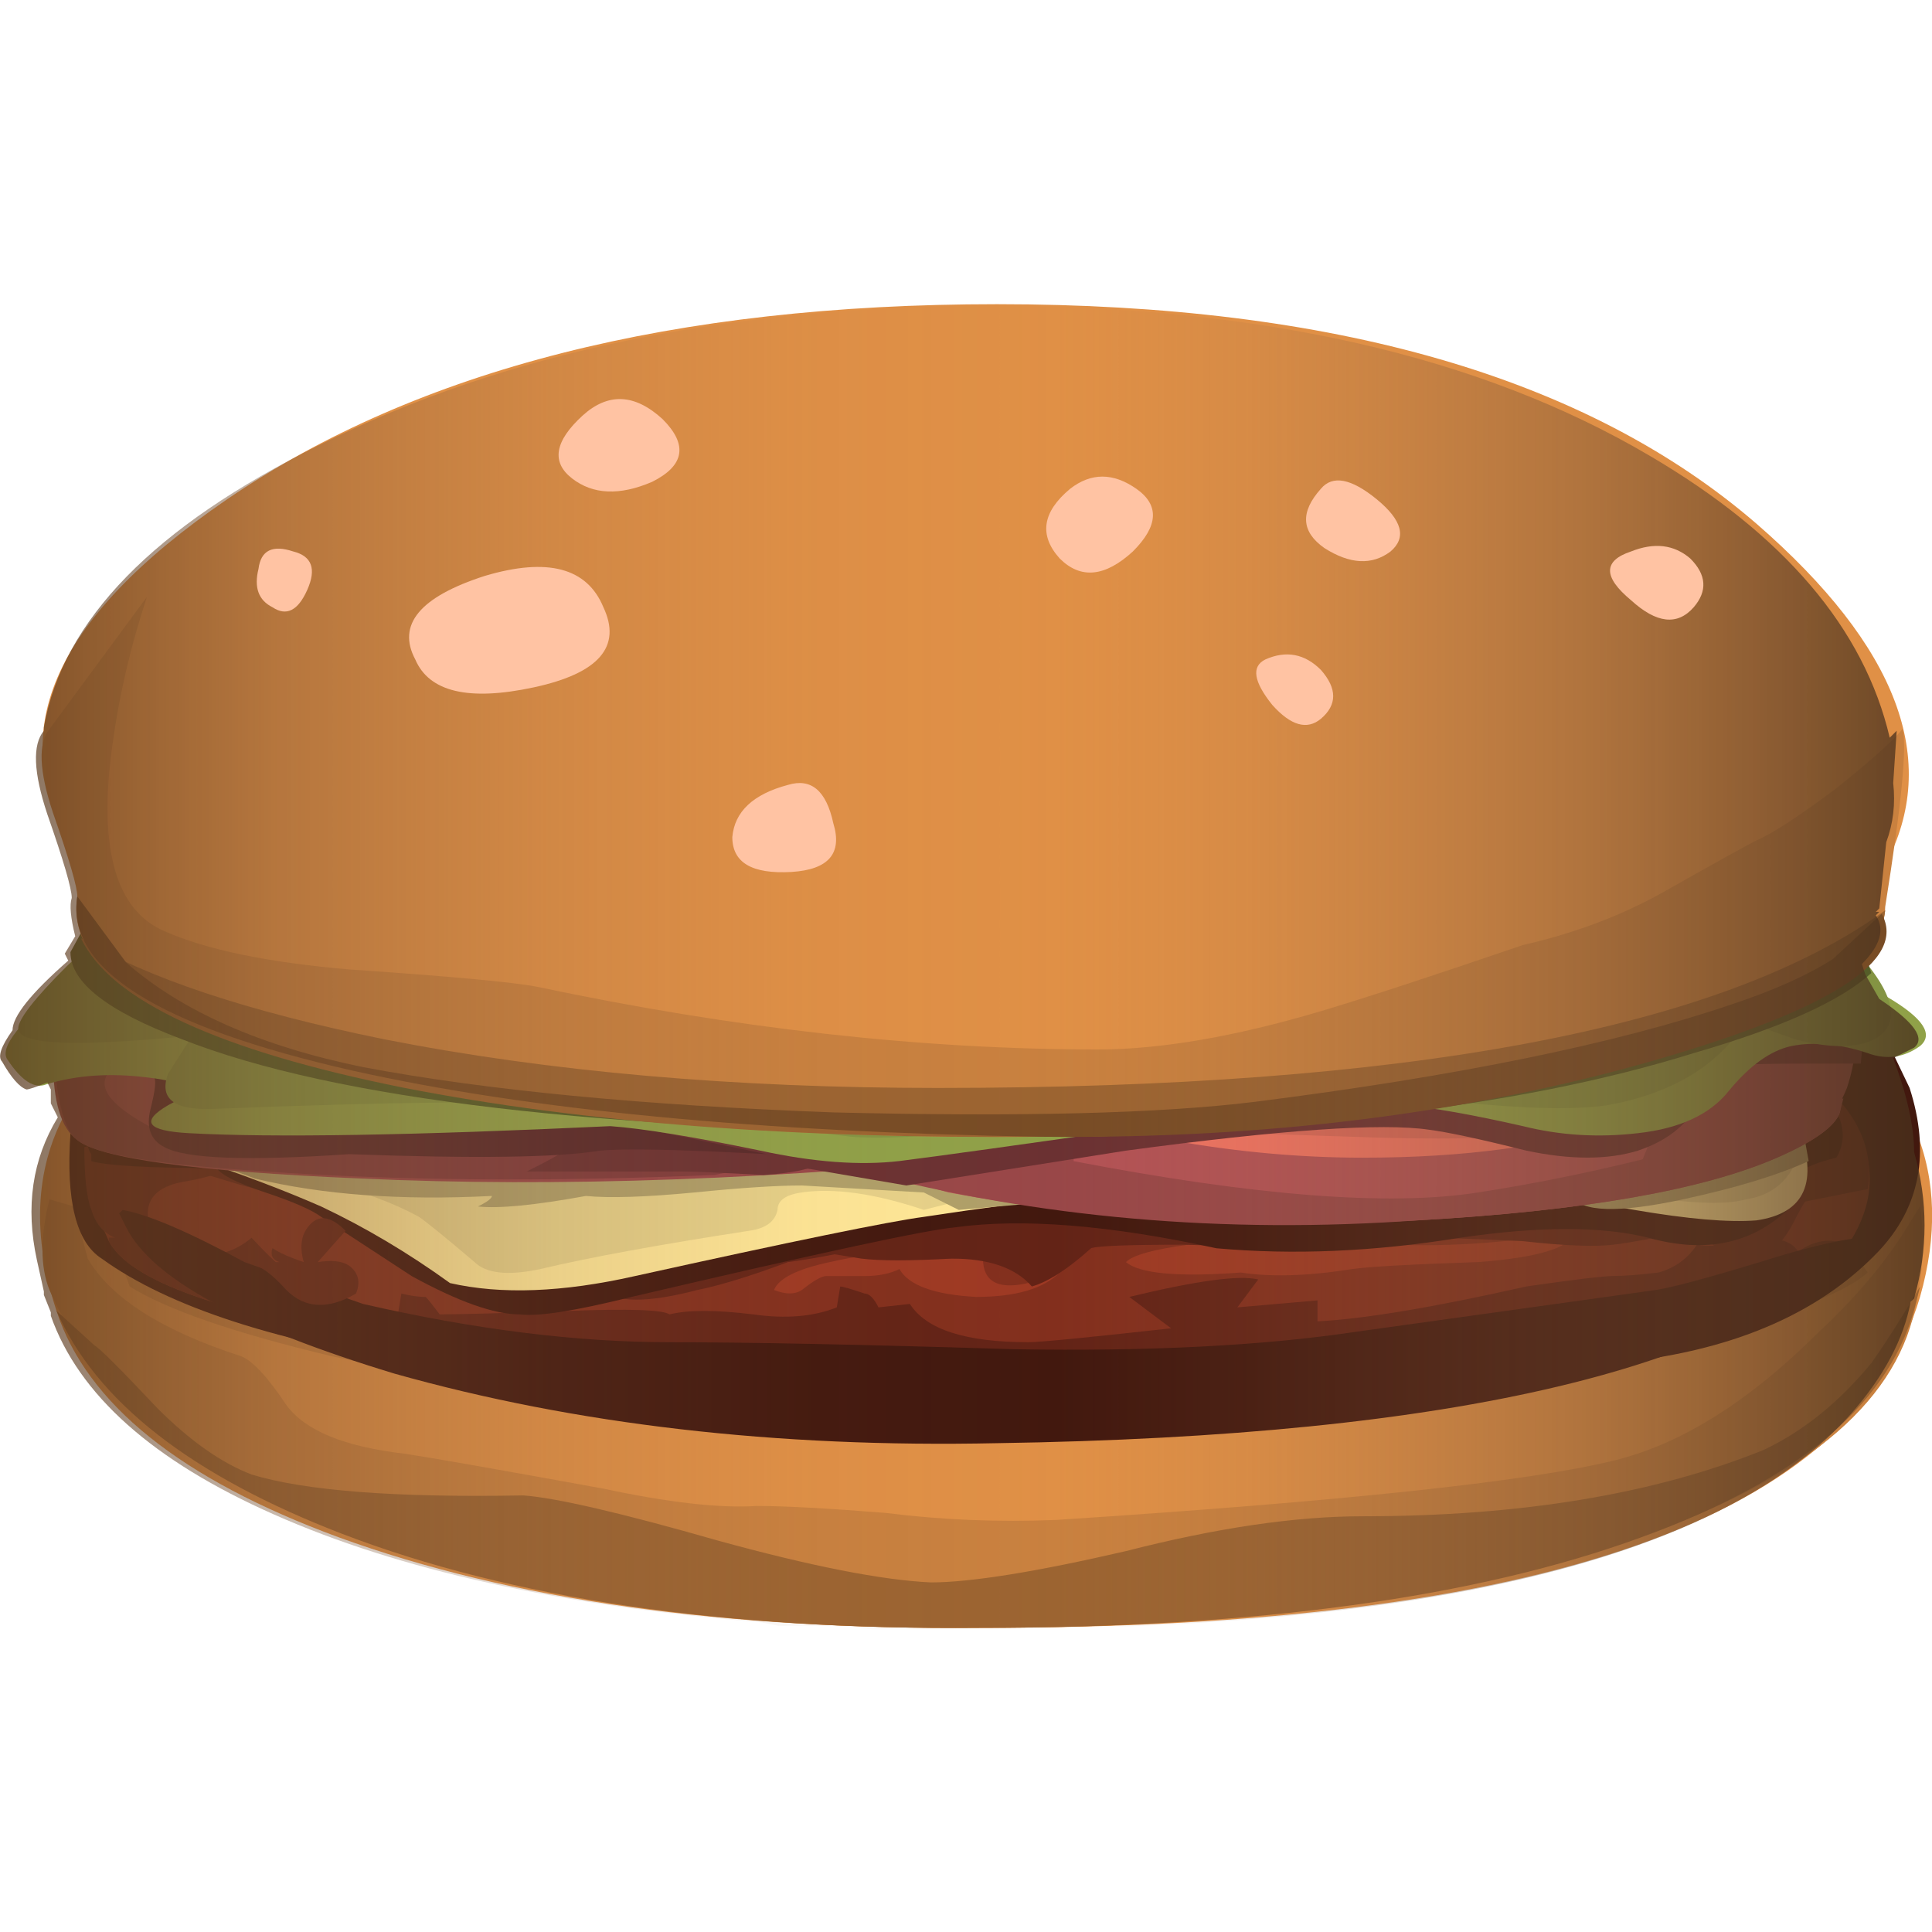 <?xml version="1.0" encoding="UTF-8" standalone="no"?>
<!-- Generator: Adobe Illustrator 15.1.0, SVG Export Plug-In . SVG Version: 6.00 Build 0)  -->

<svg
   xmlns:dc="http://purl.org/dc/elements/1.1/"
   xmlns:cc="http://creativecommons.org/ns#"
   xmlns:rdf="http://www.w3.org/1999/02/22-rdf-syntax-ns#"
   xmlns:svg="http://www.w3.org/2000/svg"
   xmlns="http://www.w3.org/2000/svg"
   xmlns:xlink="http://www.w3.org/1999/xlink"
   xmlns:sodipodi="http://sodipodi.sourceforge.net/DTD/sodipodi-0.dtd"
   xmlns:inkscape="http://www.inkscape.org/namespaces/inkscape"
   version="1.1"
   id="flash0.ai"
   x="0px"
   y="0px"
   width="256"
   height="256"
   viewBox="0 0 256 256"
   xml:space="preserve"
   sodipodi:docname="sandwich_burger_04.svg"
   inkscape:version="0.92.4 (5da689c313, 2019-01-14)"><title
   id="title951">Burger</title><defs
   id="defs142"><linearGradient
     inkscape:collect="always"
     xlink:href="#SVGID_1_"
     id="linearGradient1037"
     gradientUnits="userSpaceOnUse"
     x1="-2.513"
     y1="-9.5"
     x2="30.212"
     y2="-9.5" /></defs><sodipodi:namedview
   pagecolor="#ffffff"
   bordercolor="#666666"
   borderopacity="1"
   objecttolerance="10"
   gridtolerance="10"
   guidetolerance="10"
   inkscape:pageopacity="0"
   inkscape:pageshadow="2"
   inkscape:window-width="1920"
   inkscape:window-height="1025"
   id="namedview140"
   showgrid="false"
   inkscape:zoom="1.1955532"
   inkscape:cx="97.152458"
   inkscape:cy="-1.1623808"
   inkscape:window-x="-8"
   inkscape:window-y="-8"
   inkscape:window-maximized="1"
   inkscape:current-layer="flash0.ai"
   fit-margin-top="0"
   fit-margin-left="0"
   fit-margin-right="0"
   fit-margin-bottom="0" />
<symbol
   id="flash0.ai_Assets_x5F_0_x2F_Layer_1_x2F__x3C_Path_x3E__x5F_8"
   viewBox="0.021 -19 27.629 19"
   transform="translate(-9.271,226.557)">
	<g
   id="Layer_1_2_">
		<linearGradient
   id="SVGID_1_"
   gradientUnits="userSpaceOnUse"
   x1="-2.513"
   y1="-9.5"
   x2="30.212"
   y2="-9.5">
			<stop
   offset="0"
   style="stop-color:#40240A"
   id="stop2" />
			<stop
   offset="0.086"
   style="stop-color:#5A391D;stop-opacity:0.714"
   id="stop4" />
			<stop
   offset="0.2"
   style="stop-color:#775031;stop-opacity:0.404"
   id="stop6" />
			<stop
   offset="0.318"
   style="stop-color:#8B6140;stop-opacity:0.176"
   id="stop8" />
			<stop
   offset="0.431"
   style="stop-color:#986B49;stop-opacity:0.043"
   id="stop10" />
			<stop
   offset="0.541"
   style="stop-color:#9C6E4C;stop-opacity:0"
   id="stop12" />
			<stop
   offset="0.624"
   style="stop-color:#906545;stop-opacity:0.114"
   id="stop14" />
			<stop
   offset="0.772"
   style="stop-color:#6F4D32;stop-opacity:0.423"
   id="stop16" />
			<stop
   offset="0.973"
   style="stop-color:#3B2614;stop-opacity:0.918"
   id="stop18" />
			<stop
   offset="1"
   style="stop-color:#33200F"
   id="stop20" />
		</linearGradient>
		<path
   style="clip-rule:evenodd;fill:url(#linearGradient1037);fill-rule:evenodd"
   d="m 27.2,-6.85 c 0.033,-0.3 0,-0.583 -0.1,-0.85 L 27,-8.65 26.95,-8.7 H 27 l -0.05,-0.05 c 0.133,-0.2 0.066,-0.433 -0.2,-0.7 L 26.8,-9.6 27,-9.95 c 0.5,-0.333 0.667,-0.566 0.5,-0.7 l -0.3,-0.15 c 0.2,-0.534 0.3,-0.983 0.3,-1.35 0.2,-0.7 0.2,-1.4 0,-2.1 l -0.05,-0.05 c -0.1,-0.534 -0.383,-1.067 -0.85,-1.6 -1.833,-2.067 -6.017,-3.1 -12.55,-3.1 h -1.5 l -0.5,0.05 H 11.2 l -0.25,0.05 c -2.867,0.233 -5.2,0.75 -7,1.55 -1.733,0.767 -2.8,1.717 -3.2,2.85 v 0.05 l -0.1,0.25 v 0.05 l -0.1,0.45 c -0.167,0.767 -0.066,1.45 0.3,2.05 l -0.1,0.2 v 0.2 l -0.05,0.1 c -0.167,-0.067 -0.267,-0.1 -0.3,-0.1 -0.1,0.033 -0.217,0.167 -0.35,0.4 -0.066,0.067 -0.017,0.217 0.15,0.45 0,0.2 0.267,0.533 0.8,1 l -0.05,0.1 0.15,0.25 c -0.067,0.267 -0.083,0.45 -0.05,0.55 0,0.133 -0.117,0.533 -0.35,1.2 -0.2,0.6 -0.217,1 -0.05,1.2 v 0.05 c 0.267,1.533 1.583,2.883 3.95,4.05 2.667,1.333 5.883,2 9.65,2 3.867,0 7.017,-0.717 9.45,-2.15 1.933,-1.133 3.083,-2.483 3.45,-4.05 l 0.1,0.1 z"
   id="path23"
   inkscape:connector-curvature="0" />
	</g>
</symbol>
<g
   id="g135"
   transform="matrix(9.695,0,0,9.695,-89.874,-69.732)">
		<g
   id="g115">
			<g
   id="g105">
				<path
   inkscape:connector-curvature="0"
   id="path33"
   d="m 23.849,18.967 c 4.729,0 8.062,0.635 9.997,1.904 1.588,1.017 2.143,2.365 1.666,4.047 -0.889,3.016 -5.157,4.523 -12.806,4.523 -3.523,0.031 -6.459,-0.382 -8.808,-1.238 -2.158,-0.794 -3.444,-1.825 -3.856,-3.095 -1.333,-4.093 3.269,-6.141 13.807,-6.141 z"
   style="clip-rule:evenodd;fill:#e09046;fill-rule:evenodd" />
				<path
   inkscape:connector-curvature="0"
   id="path35"
   d="m 35.465,24.966 c -0.223,1.333 -1.444,2.396 -3.666,3.19 -2.316,0.856 -5.363,1.285 -9.141,1.285 -3.586,0.031 -6.522,-0.429 -8.808,-1.381 -2.031,-0.825 -3.332,-1.904 -3.904,-3.237 -0.127,-0.317 -0.127,-0.73 0,-1.238 l 0.333,0.096 0.19,0.714 c 0.317,0.539 1.016,0.984 2.095,1.333 0.159,0.063 0.365,0.285 0.619,0.666 0.254,0.35 0.793,0.572 1.619,0.667 0.413,0.063 1.317,0.223 2.714,0.477 0.889,0.19 1.587,0.27 2.095,0.237 0.381,0 0.968,0.032 1.761,0.095 0.762,0.096 1.54,0.128 2.333,0.096 3.903,-0.253 6.442,-0.523 7.616,-0.81 0.921,-0.222 1.857,-0.809 2.81,-1.761 0.476,-0.444 0.856,-0.889 1.143,-1.333 l 0.237,-0.381 c 0.064,0.412 0.049,0.84 -0.046,1.285 z"
   style="clip-rule:evenodd;fill:#c9813f;fill-rule:evenodd" />
				<path
   inkscape:connector-curvature="0"
   id="path37"
   d="m 35.465,24.966 c -0.318,1.365 -1.571,2.443 -3.762,3.237 -2.253,0.825 -5.268,1.238 -9.045,1.238 -3.491,0.031 -6.396,-0.397 -8.712,-1.285 -2.063,-0.795 -3.364,-1.81 -3.904,-3.048 l 0.524,0.477 c 0.063,0.031 0.349,0.317 0.857,0.856 0.444,0.444 0.873,0.746 1.285,0.904 0.73,0.223 1.968,0.318 3.714,0.286 0.444,0.032 1.333,0.237 2.666,0.619 1.27,0.349 2.237,0.539 2.904,0.57 0.54,0 1.428,-0.142 2.667,-0.428 1.237,-0.317 2.316,-0.476 3.236,-0.476 2.158,0 3.984,-0.303 5.476,-0.905 0.539,-0.253 1.031,-0.65 1.476,-1.189 0.222,-0.317 0.444,-0.667 0.666,-1.048 z"
   style="clip-rule:evenodd;fill:#9c6431;fill-rule:evenodd" />
				<path
   inkscape:connector-curvature="0"
   id="path39"
   d="m 11.042,24.775 -0.286,-0.81 23.708,0.143 0.333,0.477 c -0.285,0.254 -0.952,0.523 -1.999,0.81 -2.095,0.539 -5.015,0.872 -8.76,0.999 -4.158,0.127 -7.57,-0.095 -10.236,-0.666 -1.332,-0.318 -2.252,-0.635 -2.76,-0.953 z"
   style="clip-rule:evenodd;fill:#c9813f;fill-rule:evenodd" />
				<path
   inkscape:connector-curvature="0"
   id="path41"
   d="m 10.661,24.395 c -0.349,-0.222 -0.492,-0.793 -0.428,-1.714 l 0.19,-1.333 24.375,-0.477 0.571,1.19 c 0.286,0.889 0.143,1.635 -0.428,2.238 -0.698,0.729 -1.666,1.206 -2.905,1.428 -1.396,0.254 -4.315,0.429 -8.759,0.523 -6.57,0.097 -10.775,-0.522 -12.616,-1.855 z"
   style="clip-rule:evenodd;fill:#42180e;fill-rule:evenodd" />
				<g
   id="g61">
					<path
   inkscape:connector-curvature="0"
   id="path43"
   d="m 34.561,24.156 c -0.286,0.508 -1.523,0.937 -3.714,1.285 -2.285,0.382 -5.015,0.571 -8.188,0.571 -3.269,0 -5.999,-0.174 -8.188,-0.523 -2.19,-0.349 -3.428,-0.793 -3.713,-1.333 -0.286,-0.603 -0.302,-1.189 -0.047,-1.761 0.254,-0.636 0.762,-1.032 1.523,-1.19 3.555,-0.698 7.157,-1.048 10.807,-1.048 1.587,0 3.459,0.19 5.617,0.571 1.175,0.19 2.65,0.477 4.428,0.857 0.794,0.158 1.317,0.508 1.571,1.047 0.252,0.509 0.22,1.016 -0.096,1.524 z"
   style="clip-rule:evenodd;fill:#832f1d;fill-rule:evenodd" />
					<path
   inkscape:connector-curvature="0"
   id="path45"
   d="m 23.753,24.585 c -0.222,0.222 -0.603,0.333 -1.143,0.333 -0.571,-0.031 -0.92,-0.158 -1.047,-0.381 -0.127,0.063 -0.286,0.096 -0.476,0.096 -0.318,0 -0.492,0 -0.524,0 -0.063,0 -0.174,0.063 -0.333,0.19 -0.095,0.063 -0.222,0.063 -0.381,0 0.064,-0.159 0.317,-0.286 0.762,-0.381 0.412,-0.096 0.761,-0.127 1.047,-0.096 l -0.429,0.048 h 1.476 c 0.001,0.413 0.35,0.477 1.048,0.191 z"
   style="clip-rule:evenodd;fill:#9e3923;fill-rule:evenodd" />
					<path
   inkscape:connector-curvature="0"
   id="path47"
   d="m 29.467,24.442 c -0.921,0.031 -1.492,0.063 -1.715,0.095 -0.603,0.096 -1.11,0.111 -1.523,0.048 -0.856,0.063 -1.381,0.016 -1.57,-0.143 0.095,-0.096 0.381,-0.175 0.856,-0.238 0.381,-0.031 0.698,-0.031 0.952,0 0.408,-0.063 1.012,-0.063 1.809,0 0.857,0.031 1.699,-0.031 2.523,-0.19 -0.031,0.221 -0.476,0.365 -1.332,0.428 z"
   style="clip-rule:evenodd;fill:#9e3923;fill-rule:evenodd" />
					<path
   inkscape:connector-curvature="0"
   id="path49"
   d="m 17.85,24.537 c 1.733,-0.499 3.114,-0.722 4.142,-0.666 -0.381,0.254 -1.031,0.444 -1.952,0.571 -0.508,0.19 -0.921,0.317 -1.238,0.381 -0.603,0.158 -1.016,0.175 -1.238,0.048 0.032,-0.127 0.127,-0.238 0.286,-0.334 z"
   style="clip-rule:evenodd;fill:#632316;fill-rule:evenodd" />
					<path
   inkscape:connector-curvature="0"
   id="path51"
   d="m 31.751,23.823 h -0.333 c 0.317,-0.19 0.777,-0.349 1.381,-0.476 0.666,-0.127 1.19,-0.175 1.57,-0.144 -0.19,0.063 -0.38,0.286 -0.57,0.667 -0.159,0.317 -0.35,0.491 -0.572,0.523 -0.158,0.032 -0.301,0.016 -0.428,-0.048 -0.096,-0.127 -0.175,-0.206 -0.238,-0.238 -0.35,-0.157 -0.62,-0.253 -0.81,-0.284 z"
   style="clip-rule:evenodd;fill:#632316;fill-rule:evenodd" />
					<path
   inkscape:connector-curvature="0"
   id="path53"
   d="m 10.423,22.871 c 0.635,-0.19 1.048,-0.302 1.238,-0.333 0.603,-0.096 0.92,0.031 0.952,0.381 0,0.19 -0.286,0.333 -0.857,0.429 -0.476,0.095 -0.587,0.381 -0.333,0.856 l 0.095,0.238 c -0.095,-0.032 -0.159,-0.048 -0.19,-0.048 -0.095,-0.032 -0.127,-0.111 -0.095,-0.238 -0.381,0.032 -0.619,-0.11 -0.714,-0.428 -0.064,-0.159 -0.096,-0.445 -0.096,-0.857 z"
   style="clip-rule:evenodd;fill:#632316;fill-rule:evenodd" />
					<path
   inkscape:connector-curvature="0"
   id="path55"
   d="m 33.846,24.3 c 0.223,-0.159 0.444,-0.191 0.667,-0.096 -0.381,0.508 -1.635,0.937 -3.761,1.285 -2.254,0.35 -4.952,0.523 -8.094,0.523 -3.269,0 -5.999,-0.174 -8.188,-0.523 -2.19,-0.349 -3.428,-0.793 -3.713,-1.333 v -0.048 h 0.095 l -0.143,-0.095 -0.095,-0.19 v -0.095 c 0.285,-0.032 0.539,0.016 0.761,0.143 -0.031,0.285 0.143,0.444 0.524,0.476 0.317,0.032 0.587,-0.047 0.809,-0.238 0.73,0.794 1.396,1.144 2,1.048 l 0.048,-0.285 c 0.127,0.031 0.238,0.047 0.333,0.047 0.032,0.032 0.095,0.111 0.191,0.238 0.253,0 0.841,-0.016 1.761,-0.048 0.825,-0.031 1.286,-0.016 1.38,0.048 0.254,-0.063 0.635,-0.063 1.143,0 0.445,0.063 0.826,0.031 1.143,-0.096 l 0.047,-0.285 c 0.032,0 0.143,0.031 0.333,0.096 0.063,0 0.127,0.063 0.19,0.189 l 0.429,-0.047 c 0.222,0.349 0.762,0.523 1.619,0.523 0.158,0 0.809,-0.063 1.951,-0.19 l -0.571,-0.429 c 0.921,-0.222 1.508,-0.302 1.762,-0.238 l -0.285,0.381 1.095,-0.095 v 0.286 c 0.635,-0.032 1.587,-0.191 2.855,-0.477 0.667,-0.096 1.064,-0.143 1.19,-0.143 0.159,0 0.365,-0.017 0.619,-0.048 0.223,-0.063 0.397,-0.19 0.523,-0.381 0.128,0.031 0.382,0.016 0.762,-0.048 0.319,-0.062 0.525,-0.014 0.62,0.145 z"
   style="clip-rule:evenodd;fill:#632316;fill-rule:evenodd" />
					<path
   inkscape:connector-curvature="0"
   id="path57"
   d="m 33.084,21.586 c 0.603,0.127 1.063,0.364 1.381,0.714 0.286,0.35 0.396,0.729 0.333,1.143 l -1.19,0.238 c -1.015,0.285 -1.776,0.46 -2.285,0.523 -0.254,0.031 -0.666,0.016 -1.237,-0.048 -0.667,-0.031 -1.127,-0.048 -1.381,-0.048 -1.396,0.096 -2.476,0.127 -3.237,0.096 -0.762,0 -1.189,0.016 -1.285,0.048 -0.317,0.285 -0.587,0.46 -0.81,0.523 -0.222,-0.254 -0.587,-0.381 -1.095,-0.381 -0.571,0.032 -0.984,0.032 -1.238,0 -1.365,-0.222 -2.079,-0.333 -2.143,-0.333 -1.111,0.063 -2.031,0.079 -2.761,0.047 -1.364,-0.031 -2.094,-0.254 -2.189,-0.666 -0.413,0.127 -0.921,0.095 -1.523,-0.095 -0.826,-0.254 -1.349,-0.381 -1.571,-0.381 -0.063,-0.159 -0.063,-0.286 0,-0.382 L 10.756,22.3 c 0.254,-0.571 0.746,-0.937 1.476,-1.095 3.555,-0.698 7.157,-1.048 10.807,-1.048 1.587,0 3.459,0.19 5.617,0.571 1.175,0.191 2.651,0.477 4.428,0.858 z"
   style="clip-rule:evenodd;fill:#632316;fill-rule:evenodd" />
					<path
   inkscape:connector-curvature="0"
   id="path59"
   d="m 34.228,22.015 c 0.031,0.127 0.095,0.285 0.189,0.476 0.064,0.19 0.048,0.365 -0.048,0.523 -0.254,0.063 -0.412,0.127 -0.476,0.19 l -0.143,0.477 c -0.509,0.508 -1.158,0.65 -1.952,0.428 -0.635,-0.158 -1.492,-0.158 -2.57,0 -1.175,0.191 -2.285,0.238 -3.333,0.144 -1.46,-0.317 -2.65,-0.413 -3.57,-0.286 -0.381,0.032 -1.857,0.35 -4.428,0.952 -0.762,0.19 -1.27,0.27 -1.523,0.238 -0.349,0 -0.841,-0.175 -1.476,-0.523 l -1.238,-0.81 c -0.127,-0.095 -0.381,-0.206 -0.762,-0.333 -0.38,-0.127 -0.603,-0.238 -0.667,-0.334 -0.92,0 -1.491,-0.031 -1.713,-0.095 v -0.095 c -0.054,-0.069 -0.07,-0.181 -0.048,-0.334 0.063,-0.285 0.079,-0.46 0.048,-0.523 1.174,0.413 2.158,0.619 2.952,0.619 0.571,0.031 1.539,0.047 2.904,0.047 1.238,-0.031 2.19,-0.016 2.856,0.048 5.935,0.507 10.935,0.238 14.998,-0.809 z"
   style="clip-rule:evenodd;fill:#42180e;fill-rule:evenodd" />
				</g>
				<path
   inkscape:connector-curvature="0"
   id="path63"
   d="m 31.608,23.729 c -1.27,-0.223 -1.952,-0.334 -2.047,-0.334 -2,-0.19 -4.555,-0.047 -7.665,0.429 -0.476,0.063 -1.793,0.333 -3.952,0.81 -0.984,0.222 -1.825,0.254 -2.523,0.095 -0.571,-0.412 -1.159,-0.762 -1.762,-1.047 -0.508,-0.223 -1.095,-0.444 -1.761,-0.667 L 10.993,22.73 c 4.919,0.19 8.935,0.174 12.045,-0.048 3.143,-0.19 6.744,-0.223 10.807,-0.096 0.286,0.763 0.095,1.19 -0.57,1.286 -0.381,0.03 -0.936,-0.018 -1.667,-0.143 z"
   style="clip-rule:evenodd;fill:#ffe797;fill-rule:evenodd" />
				<path
   inkscape:connector-curvature="0"
   id="path65"
   d="m 12.994,23.252 c 0.92,-0.031 1.873,-0.063 2.856,-0.096 2,-0.095 3.221,-0.189 3.666,-0.285 0.698,-0.096 1.936,0.079 3.713,0.523 l -1.333,0.334 c -0.667,-0.223 -1.222,-0.302 -1.666,-0.238 -0.222,0.031 -0.333,0.111 -0.333,0.238 -0.032,0.158 -0.159,0.253 -0.381,0.285 -1.238,0.19 -2.19,0.365 -2.856,0.523 -0.444,0.096 -0.746,0.063 -0.905,-0.095 -0.412,-0.35 -0.667,-0.556 -0.761,-0.619 -0.349,-0.19 -0.778,-0.349 -1.286,-0.476 z"
   style="clip-rule:evenodd;fill:#e7d289;fill-rule:evenodd" />
				<path
   inkscape:connector-curvature="0"
   id="path67"
   d="m 31.322,23.49 2.571,-0.667 c -0.095,0.444 -0.349,0.698 -0.762,0.762 -0.223,0.063 -0.587,0.063 -1.096,0 z"
   style="clip-rule:evenodd;fill:#e7d289;fill-rule:evenodd" />
				<path
   inkscape:connector-curvature="0"
   id="path69"
   d="m 18.231,22.823 3.285,-0.048 c 0.254,0.096 0.714,0.318 1.381,0.667 l 0.476,0.095 c 0.35,-0.031 0.381,0 0.096,0.096 l -1.095,0.096 -0.477,-0.238 -1.666,-0.096 c -0.349,0 -0.841,0.032 -1.476,0.096 -0.667,0.063 -1.159,0.079 -1.476,0.047 -0.698,0.127 -1.19,0.175 -1.476,0.144 0.127,-0.063 0.19,-0.111 0.19,-0.144 -1.238,0.064 -2.317,-0.016 -3.237,-0.237 l -0.381,-0.144 c 0.254,-0.095 0.762,-0.079 1.523,0.048 0.095,0 1.285,-0.095 3.57,-0.285 z"
   style="clip-rule:evenodd;fill:#b0a069;fill-rule:evenodd" />
				<path
   inkscape:connector-curvature="0"
   id="path71"
   d="M 30.752,23.537 30.561,23.49 c -0.254,0.031 -0.27,0 -0.047,-0.096 l 0.333,-0.19 c 1.523,-0.476 2.539,-0.698 3.047,-0.666 l 0.096,0.523 c -0.413,0.19 -0.984,0.365 -1.715,0.523 -0.888,0.191 -1.396,0.176 -1.523,-0.047 z"
   style="clip-rule:evenodd;fill:#b0a069;fill-rule:evenodd" />
				<path
   inkscape:connector-curvature="0"
   id="path73"
   d="m 10.042,20.824 c 5.046,0.635 8.998,0.777 11.854,0.428 2.824,-0.316 6.808,-0.809 11.949,-1.476 l 0.333,1 c -2.348,0.952 -5.982,1.682 -10.901,2.19 -3.333,0.349 -6.364,0.46 -9.093,0.333 C 11.931,23.203 10.645,23.028 10.328,22.775 10.106,22.617 9.995,22.252 9.995,21.68 Z"
   style="clip-rule:evenodd;fill:#994748;fill-rule:evenodd" />
				<g
   id="g81">
					<path
   inkscape:connector-curvature="0"
   id="path75"
   d="M 10.328,22.775 C 10.106,22.617 9.995,22.03 9.995,21.014 l 1.095,0.618 c -0.698,0.286 -0.46,0.683 0.714,1.19 0.444,0.19 1.349,0.206 2.714,0.048 0.635,-0.096 1.92,-0.127 3.856,-0.096 2.158,0.032 3.285,0.175 3.38,0.429 -1.428,-0.063 -2.333,-0.048 -2.713,0.048 -2.285,0.096 -4.333,0.079 -6.142,-0.048 -1.492,-0.094 -2.349,-0.236 -2.571,-0.428 z"
   style="clip-rule:evenodd;fill:#803b3c;fill-rule:evenodd" />
					<path
   inkscape:connector-curvature="0"
   id="path77"
   d="m 17.85,22.3 c 1.523,0.096 2.443,0.333 2.761,0.714 -0.127,0.127 -0.429,0.207 -0.905,0.238 -0.571,-0.031 -0.937,-0.048 -1.095,-0.048 h -2.142 c 0.254,-0.127 0.429,-0.222 0.523,-0.285 -0.159,-0.127 -0.508,-0.175 -1.047,-0.144 -0.603,0.064 -1,0.096 -1.19,0.096 -0.906,0 -1.779,-0.056 -2.618,-0.167 0.833,0.046 1.896,-0.025 3.189,-0.214 1.08,-0.127 1.921,-0.19 2.524,-0.19 z"
   style="clip-rule:evenodd;fill:#6b3132;fill-rule:evenodd" />
					<path
   inkscape:connector-curvature="0"
   id="path79"
   d="m 9.899,21.49 1.095,-0.333 8.76,1.81 c -1.174,-0.064 -1.937,-0.08 -2.286,-0.048 -0.571,0.095 -1.714,0.11 -3.427,0.048 -1.396,0.095 -2.238,0.063 -2.523,-0.096 -0.19,-0.096 -0.254,-0.27 -0.19,-0.523 0.064,-0.253 0.079,-0.397 0.047,-0.429 -0.063,-0.063 -0.333,-0.095 -0.809,-0.095 H 9.899 Z"
   style="clip-rule:evenodd;fill:#59292a;fill-rule:evenodd" />
				</g>
				<path
   inkscape:connector-curvature="0"
   id="path83"
   d="m 19.563,22.015 0.477,-0.144 14.663,-1.333 -0.286,1.857 c -0.063,0.189 -0.349,0.396 -0.856,0.618 -1.016,0.444 -2.65,0.73 -4.904,0.857 -2.253,0.127 -4.396,0 -6.427,-0.381 l -2.38,-0.667 z"
   style="clip-rule:evenodd;fill:#b35255;fill-rule:evenodd" />
				<path
   inkscape:connector-curvature="0"
   id="path85"
   d="m 23.563,22.3 8.522,-1.095 h 2.332 c -1.237,0.92 -2.999,1.476 -5.284,1.666 -1.429,0.127 -2.777,0.063 -4.047,-0.19 z"
   style="clip-rule:evenodd;fill:#d96859;fill-rule:evenodd" />
				<path
   inkscape:connector-curvature="0"
   id="path87"
   d="m 33.561,23.014 c -1.016,0.444 -2.65,0.73 -4.904,0.857 -2.666,0.19 -5.204,-0.032 -7.617,-0.667 0.063,-0.127 0.254,-0.206 0.571,-0.237 0.159,-0.032 0.445,-0.08 0.857,-0.144 0.19,-0.031 0.492,-0.095 0.904,-0.19 0.35,-0.095 0.635,-0.127 0.857,-0.095 l 0.237,0.143 c -0.349,0.063 -0.523,0.19 -0.523,0.381 2.476,0.476 4.316,0.619 5.523,0.429 1.65,-0.254 3.316,-0.683 4.998,-1.286 l -0.048,0.191 c -0.062,0.189 -0.348,0.396 -0.855,0.618 z"
   style="clip-rule:evenodd;fill:#994748;fill-rule:evenodd" />
				<path
   inkscape:connector-curvature="0"
   id="path89"
   d="m 31.513,22.3 c 0.508,-0.158 1.524,-0.54 3.048,-1.143 0.095,0.222 0.078,0.523 -0.048,0.904 -0.128,0.317 -0.302,0.556 -0.523,0.714 -0.667,0.381 -1.444,0.524 -2.333,0.429 0.223,-0.578 0.373,-0.919 0.452,-1.023 z"
   style="clip-rule:evenodd;fill:#994748;fill-rule:evenodd" />
				<path
   inkscape:connector-curvature="0"
   id="path91"
   d="m 24.229,22.538 0.81,0.095 c 0.761,0.032 1.666,0.063 2.713,0.096 1.65,0.063 2.872,0 3.666,-0.19 -0.952,0.317 -2.126,0.476 -3.523,0.476 -0.856,0 -1.729,-0.079 -2.618,-0.238 z"
   style="clip-rule:evenodd;fill:#f07362;fill-rule:evenodd" />
				<path
   inkscape:connector-curvature="0"
   id="path93"
   d="m 31.322,21.729 3.429,-0.571 -0.048,0.571 h -0.667 c -0.761,0 -1.189,0.016 -1.285,0.048 -0.032,0 -0.127,0.174 -0.286,0.523 -0.158,0.285 -0.429,0.492 -0.809,0.619 -0.413,0.127 -0.921,0.127 -1.524,0 -0.634,-0.159 -1.078,-0.254 -1.332,-0.286 -0.635,-0.095 -2.016,0 -4.142,0.286 l -3,0.476 -1.667,-0.285 2.618,-0.477 c 0.478,-0.095 3.381,-0.397 8.713,-0.904 z"
   style="clip-rule:evenodd;fill:#6b3132;fill-rule:evenodd" />
				<path
   inkscape:connector-curvature="0"
   id="path95"
   d="m 28.942,20.871 c 1.492,-0.349 2.714,-0.714 3.666,-1.095 2.317,0.825 3.285,1.396 2.903,1.714 -0.222,0.159 -0.46,0.19 -0.714,0.096 -0.381,-0.127 -0.729,-0.159 -1.047,-0.096 -0.286,0.063 -0.571,0.27 -0.857,0.619 -0.254,0.317 -0.666,0.508 -1.237,0.571 -0.539,0.063 -1.063,0.031 -1.571,-0.096 -0.698,-0.158 -1.237,-0.254 -1.618,-0.285 -0.667,-0.031 -1.825,0.063 -3.476,0.285 -1.777,0.255 -2.92,0.413 -3.428,0.477 -0.54,0.063 -1.174,0.016 -1.904,-0.143 -0.921,-0.19 -1.603,-0.302 -2.047,-0.334 -2.698,0.127 -4.618,0.159 -5.761,0.096 -0.571,-0.031 -0.666,-0.158 -0.285,-0.381 0.38,-0.19 0.285,-0.317 -0.286,-0.381 C 10.772,21.855 10.312,21.887 9.9,22.014 9.741,22.077 9.567,21.966 9.376,21.68 9.249,21.522 9.535,21.157 10.233,20.585 l 1.047,-0.81 c 0.476,0.286 1.207,0.588 2.19,0.904 2,0.604 4.332,0.969 6.998,1.096 2.667,0.096 5.491,-0.205 8.474,-0.904 z"
   style="clip-rule:evenodd;fill:#90a148;fill-rule:evenodd" />
				<path
   inkscape:connector-curvature="0"
   id="path97"
   d="m 34.561,20.11 c 0.603,0.635 0.714,1.063 0.332,1.285 -0.254,0.127 -0.618,0.127 -1.094,0 l -0.667,-0.238 c -0.381,0.603 -1.016,0.984 -1.904,1.143 -0.444,0.063 -1.127,0.048 -2.048,-0.048 -1.078,-0.063 -1.983,-0.079 -2.713,-0.048 -2.983,0.413 -4.84,0.588 -5.57,0.524 -2.031,-0.254 -3.412,-0.397 -4.142,-0.429 -0.571,-0.063 -2.079,-0.048 -4.523,0.048 -0.571,0.031 -0.793,-0.127 -0.666,-0.477 l 0.333,-0.523 c -1.587,0.158 -2.38,0.127 -2.38,-0.096 0,-0.127 0.222,-0.412 0.667,-0.856 l 0.667,-0.619 z"
   style="clip-rule:evenodd;fill:#849443;fill-rule:evenodd" />
				<path
   inkscape:connector-curvature="0"
   id="path99"
   d="m 10.519,19.682 c 1.555,0.254 4.094,0.476 7.617,0.666 3.555,0.19 9.061,0.048 16.52,-0.428 l 0.19,0.571 c -0.413,0.38 -1.222,0.745 -2.428,1.095 -2.443,0.762 -5.682,1.126 -9.712,1.095 -5.205,-0.031 -8.855,-0.46 -10.95,-1.285 -1.015,-0.381 -1.523,-0.777 -1.523,-1.19 z"
   style="clip-rule:evenodd;fill:#555e29;fill-rule:evenodd" />
				<path
   inkscape:connector-curvature="0"
   id="path101"
   d="m 22.896,11.35 c 4.602,0 8.062,1 10.379,2.999 1.936,1.682 2.522,3.238 1.761,4.666 -0.635,1.143 -1.81,2 -3.523,2.571 -1.872,0.635 -4.538,0.968 -7.998,0.999 -3.745,0 -6.617,-0.27 -8.616,-0.809 -2.158,-0.571 -3.682,-1.556 -4.571,-2.952 -1.047,-1.555 -0.365,-3.158 2.047,-4.808 2.603,-1.777 6.11,-2.666 10.521,-2.666 z"
   style="clip-rule:evenodd;fill:#e09046;fill-rule:evenodd" />
				<path
   inkscape:connector-curvature="0"
   id="path103"
   d="m 33.322,24.442 c 0.603,-0.19 1.063,-0.302 1.381,-0.334 -1.587,1.777 -5.523,2.714 -11.807,2.809 -3.015,0.064 -5.761,-0.254 -8.236,-0.951 -2.095,-0.635 -3.316,-1.302 -3.666,-2 l -0.095,-0.19 0.048,-0.047 c 0.349,0.063 0.904,0.301 1.667,0.714 0.984,0.349 1.523,0.539 1.618,0.571 1.523,0.349 2.92,0.523 4.189,0.523 1.047,0 2.619,0.031 4.714,0.096 1.84,0.031 3.396,-0.048 4.665,-0.238 l 4.095,-0.571 c 0.221,-0.033 0.698,-0.16 1.427,-0.382 z"
   style="clip-rule:evenodd;fill:#42180e;fill-rule:evenodd" />
			</g>
			<path
   inkscape:connector-curvature="0"
   id="path107"
   d="m 12.994,24.252 c 0.095,0.063 0.238,0.127 0.428,0.19 -0.063,-0.223 -0.032,-0.396 0.095,-0.523 0.127,-0.127 0.286,-0.096 0.476,0.095 l -0.381,0.429 c 0.19,-0.032 0.333,-0.016 0.429,0.047 0.127,0.096 0.159,0.223 0.095,0.382 -0.381,0.222 -0.698,0.206 -0.952,-0.048 -0.203,-0.229 -0.385,-0.356 -0.547,-0.381 H 13.09 C 12.994,24.41 12.962,24.347 12.994,24.252 Z"
   style="clip-rule:evenodd;fill:#632316;fill-rule:evenodd" />
			<path
   inkscape:connector-curvature="0"
   id="path109"
   d="m 35.036,19.586 c 0,0.698 -1.016,1.365 -3.047,2 -2.349,0.762 -5.173,1.143 -8.475,1.143 -3.776,0.031 -6.918,-0.254 -9.426,-0.857 -2.666,-0.603 -3.92,-1.412 -3.761,-2.428 0,-0.127 -0.111,-0.508 -0.333,-1.143 C 9.804,17.73 9.788,17.349 9.946,17.158 l 1.333,-1.809 c -0.222,0.667 -0.381,1.349 -0.476,2.047 -0.19,1.396 0.048,2.237 0.714,2.523 0.571,0.253 1.412,0.428 2.523,0.523 1.396,0.095 2.253,0.175 2.57,0.237 2.698,0.571 5.253,0.857 7.666,0.857 0.856,0 1.872,-0.175 3.046,-0.523 0.636,-0.19 1.556,-0.492 2.762,-0.904 0.698,-0.159 1.333,-0.397 1.904,-0.715 0.729,-0.412 1.158,-0.65 1.286,-0.714 0.222,-0.095 0.586,-0.333 1.094,-0.714 0.477,-0.381 0.777,-0.651 0.905,-0.81 0.064,0.225 -0.014,1.033 -0.237,2.43 z"
   style="clip-rule:evenodd;fill:#c9813f;fill-rule:evenodd" />
			<path
   inkscape:connector-curvature="0"
   id="path111"
   d="m 35.036,19.634 c -0.063,0.666 -1.111,1.333 -3.142,1.999 -2.349,0.73 -5.143,1.096 -8.38,1.096 -3.364,0.031 -6.268,-0.19 -8.712,-0.667 -2.539,-0.508 -4.015,-1.19 -4.427,-2.047 0.889,0.539 2.27,1 4.142,1.381 2.253,0.444 4.776,0.666 7.569,0.666 6.412,0 10.728,-0.81 12.95,-2.428 z"
   style="clip-rule:evenodd;fill:#9c6431;fill-rule:evenodd" />
			<path
   inkscape:connector-curvature="0"
   id="path113"
   d="m 34.988,19.682 c 0.349,0.635 -0.682,1.301 -3.094,1.999 -2.54,0.73 -5.332,1.079 -8.38,1.048 -3.872,-0.063 -7.014,-0.365 -9.426,-0.904 -2.666,-0.604 -3.92,-1.397 -3.761,-2.381 l 0.667,0.904 c 0.762,0.667 1.841,1.143 3.237,1.429 1.682,0.317 3.825,0.523 6.427,0.619 2.54,0.063 4.459,0.016 5.76,-0.144 2.761,-0.349 4.936,-0.793 6.522,-1.333 0.571,-0.19 1.032,-0.396 1.381,-0.619 0.033,-0.031 0.255,-0.237 0.667,-0.618 z"
   style="clip-rule:evenodd;fill:#784c25;fill-rule:evenodd" />
		</g>
		
			<use
   id="use117"
   style="overflow:visible;opacity:0.602;enable-background:new"
   transform="matrix(0.952,0,0,-0.952,18.077,227.055)"
   y="-19"
   x="0.021"
   height="19"
   width="27.629"
   xlink:href="#flash0.ai_Assets_x5F_0_x2F_Layer_1_x2F__x3C_Path_x3E__x5F_8" />
		<path
   inkscape:connector-curvature="0"
   id="path119"
   d="m 27.323,13.873 c 0.159,-0.19 0.413,-0.143 0.763,0.143 0.349,0.286 0.412,0.524 0.189,0.714 -0.254,0.191 -0.555,0.175 -0.904,-0.047 -0.317,-0.223 -0.333,-0.492 -0.048,-0.81 z"
   style="clip-rule:evenodd;fill:#ffc3a3;fill-rule:evenodd" />
		<path
   inkscape:connector-curvature="0"
   id="path121"
   d="m 26.563,16.206 c 0.285,-0.127 0.539,-0.079 0.761,0.143 0.223,0.254 0.223,0.477 0,0.667 -0.189,0.158 -0.412,0.095 -0.666,-0.19 -0.255,-0.318 -0.287,-0.524 -0.095,-0.62 z"
   style="clip-rule:evenodd;fill:#ffc3a3;fill-rule:evenodd" />
		<path
   inkscape:connector-curvature="0"
   id="path123"
   d="m 14.946,16.206 c -0.254,-0.476 0.063,-0.857 0.952,-1.143 0.857,-0.254 1.396,-0.111 1.619,0.429 0.254,0.539 -0.063,0.904 -0.952,1.095 -0.889,0.191 -1.429,0.063 -1.619,-0.381 z"
   style="clip-rule:evenodd;fill:#ffc3a3;fill-rule:evenodd" />
		<path
   inkscape:connector-curvature="0"
   id="path125"
   d="m 20.04,17.92 c 0.317,-0.096 0.523,0.079 0.619,0.523 0.127,0.413 -0.063,0.635 -0.571,0.667 -0.54,0.031 -0.809,-0.127 -0.809,-0.477 0.031,-0.348 0.284,-0.586 0.761,-0.713 z"
   style="clip-rule:evenodd;fill:#ffc3a3;fill-rule:evenodd" />
		<path
   inkscape:connector-curvature="0"
   id="path127"
   d="m 23.896,13.873 c 0.286,-0.222 0.588,-0.222 0.905,0 0.317,0.222 0.302,0.508 -0.048,0.857 -0.381,0.349 -0.714,0.381 -1,0.095 -0.285,-0.317 -0.238,-0.634 0.143,-0.952 z"
   style="clip-rule:evenodd;fill:#ffc3a3;fill-rule:evenodd" />
		<path
   inkscape:connector-curvature="0"
   id="path129"
   d="m 18.326,12.921 c 0.349,0.349 0.301,0.635 -0.143,0.857 -0.444,0.191 -0.809,0.175 -1.095,-0.047 -0.285,-0.222 -0.238,-0.508 0.143,-0.857 0.349,-0.318 0.714,-0.302 1.095,0.047 z"
   style="clip-rule:evenodd;fill:#ffc3a3;fill-rule:evenodd" />
		<path
   inkscape:connector-curvature="0"
   id="path131"
   d="m 31.561,14.73 c 0.318,-0.127 0.588,-0.095 0.81,0.095 0.223,0.222 0.238,0.445 0.048,0.667 -0.223,0.254 -0.508,0.222 -0.857,-0.096 C 31.18,15.079 31.18,14.857 31.561,14.73 Z"
   style="clip-rule:evenodd;fill:#ffc3a3;fill-rule:evenodd" />
		<path
   inkscape:connector-curvature="0"
   id="path133"
   d="m 13.279,14.73 c 0.254,0.064 0.318,0.238 0.191,0.524 -0.127,0.286 -0.286,0.365 -0.476,0.238 -0.191,-0.096 -0.254,-0.27 -0.191,-0.524 0.032,-0.254 0.191,-0.333 0.476,-0.238 z"
   style="clip-rule:evenodd;fill:#ffc3a3;fill-rule:evenodd" />
	</g>
</svg>